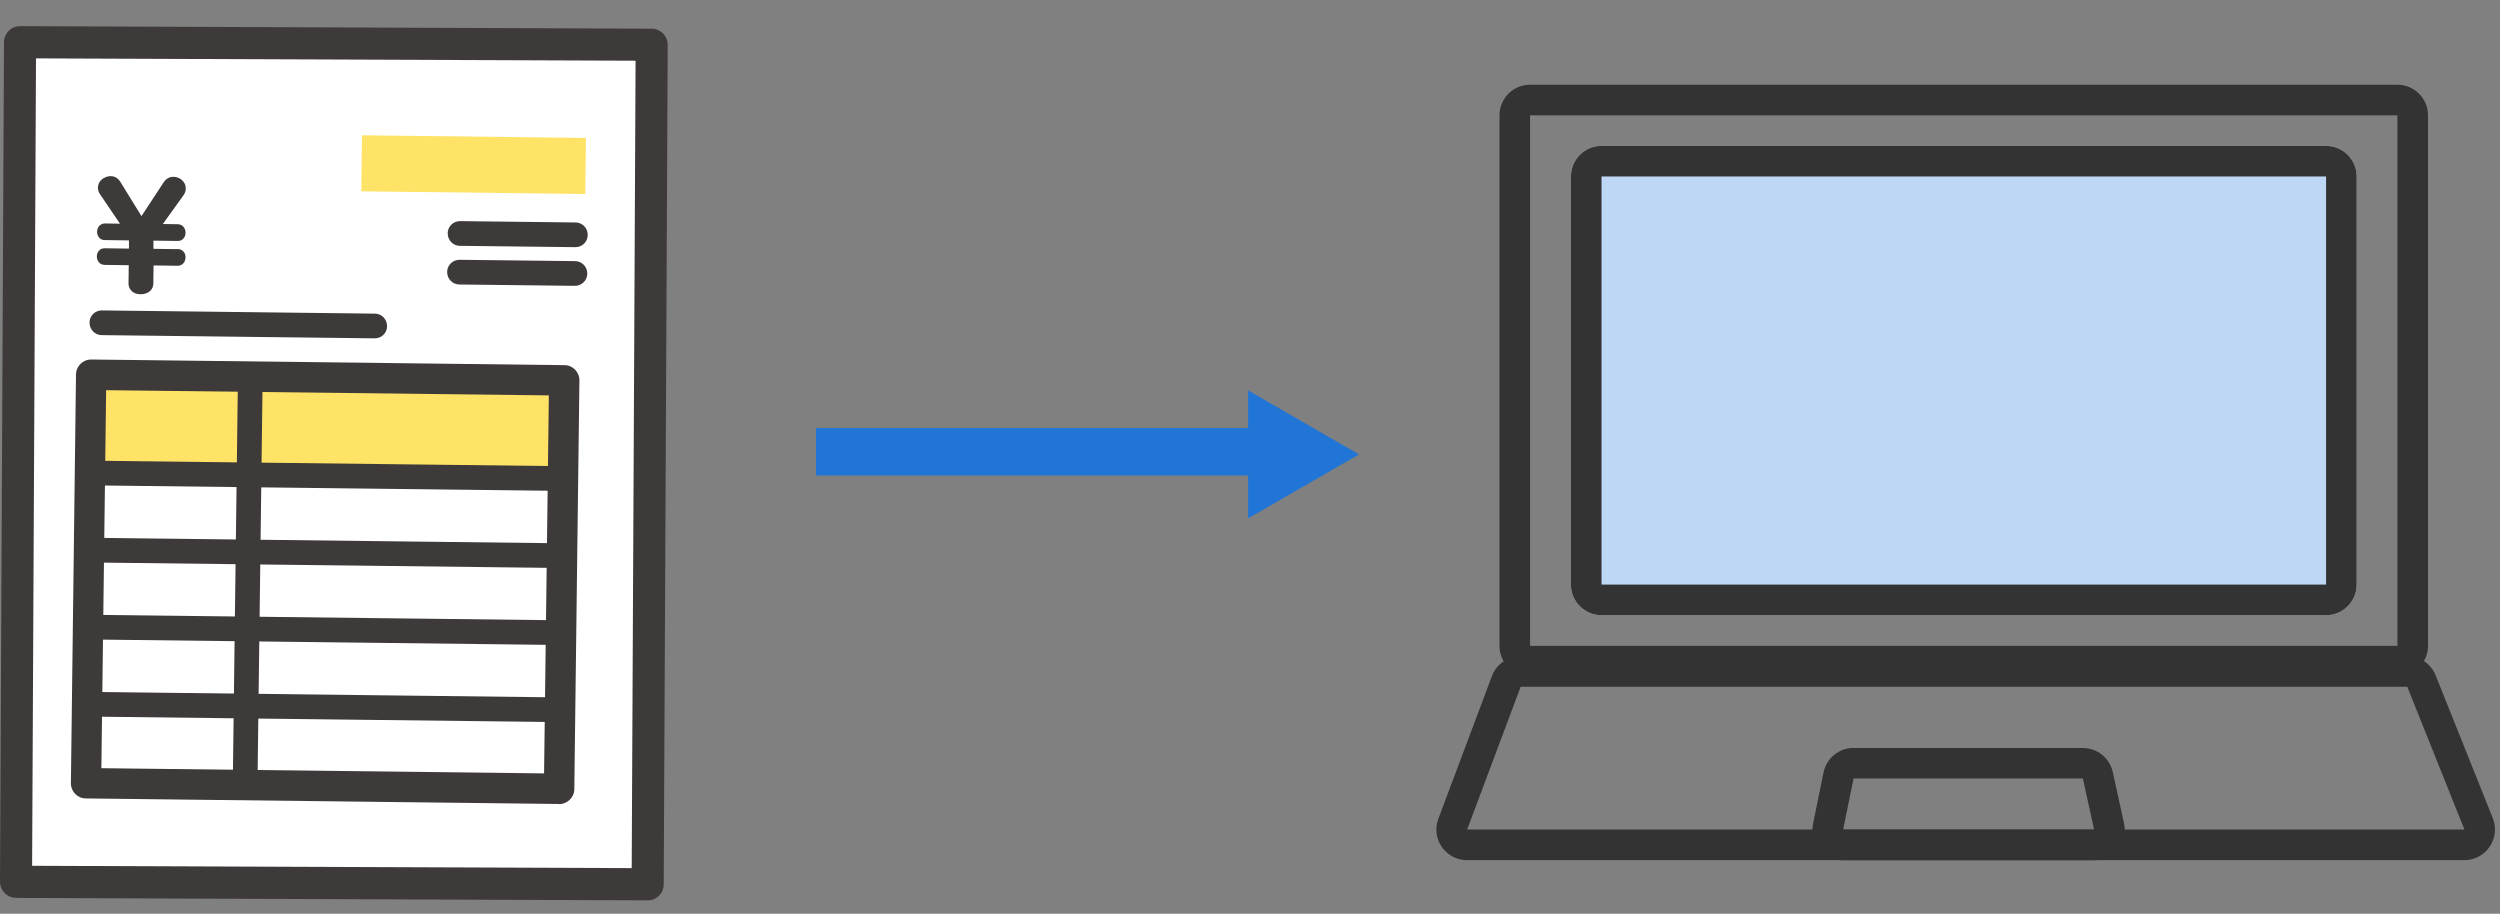 <?xml version="1.0" encoding="UTF-8"?>
<svg id="_レイヤー_1" data-name="レイヤー 1" xmlns="http://www.w3.org/2000/svg" xmlns:xlink="http://www.w3.org/1999/xlink" viewBox="0 0 225.66 82.48">
  <rect x="0" y="0" width="225.66" height="82.48" fill="#808080" stroke="none"/>
  <defs>
    <style>
      .cls-1 {
        mask: url(#mask);
      }

      .cls-2 {
        fill: #333;
        fill-rule: evenodd;
      }

      .cls-2, .cls-3, .cls-4, .cls-5, .cls-6, .cls-7 {
        stroke-width: 0px;
      }

      .cls-3 {
        fill: #3e3a39;
      }

      .cls-4 {
        fill: #2175d6;
      }

      .cls-5 {
        fill: #bed7f4;
      }

      .cls-6 {
        fill: #ffe366;
      }

      .cls-7 {
        fill: #fff;
      }
    </style>
    <mask id="mask" x="-9.09" y="-7.59" width="78.44" height="98.81" maskUnits="userSpaceOnUse">
      <g id="mask0_431_211" data-name="mask0 431 211">
        <path class="cls-7" d="m69.35-6.68L-7.85-7.59l-1.23,97.9,77.21.91,1.23-97.9Z"/>
      </g>
    </mask>
  </defs>
  <g class="cls-1">
    <g>
      <path class="cls-7" d="m58.82,4.03L1.81,3.81l-.36,75.78,57.01.22.36-75.78Z"/>
      <path class="cls-3" d="m1.43,81.04c-.79,0-1.43-.66-1.43-1.46L.36,3.8c0-.39.16-.75.43-1.02.27-.27.64-.42,1.03-.42l57.01.23c.38,0,.75.16,1.02.43.27.27.42.64.42,1.03l-.36,75.78c0,.8-.65,1.45-1.45,1.44l-57.01-.22h-.01ZM3.25,5.27l-.35,72.88,54.12.21.35-72.88-54.12-.21Z"/>
      <path class="cls-3" d="m16.04,22.49l-2.19-.03v-.74s2.2.03,2.2.03c.16,0,.29-.04.41-.13.19-.15.29-.35.29-.61,0-.23-.07-.42-.23-.58-.12-.12-.28-.18-.45-.19l-1.37-.02,1.86-2.59c.14-.19.21-.4.21-.62,0-.3-.12-.55-.35-.76-.22-.19-.48-.29-.78-.29-.35,0-.65.17-.87.5l-2,3.05-1.91-3.1c-.21-.33-.51-.51-.87-.51-.24,0-.47.07-.68.21-.3.19-.46.48-.47.83,0,.21.06.42.2.61l1.79,2.64-1.37-.02c-.12,0-.24.03-.34.09-.23.14-.35.37-.36.66,0,.22.07.4.21.55.12.13.28.2.48.2l2.19.03v.74s-2.2-.03-2.2-.03c-.15,0-.28.04-.38.11-.21.14-.32.36-.32.62,0,.23.07.42.23.58.12.12.28.18.46.19l2.19.03-.02,1.64c0,.18.04.35.13.49.2.32.52.49.97.49.36,0,.66-.11.89-.33.16-.17.24-.38.25-.63l.02-1.64,2.19.03c.12,0,.24-.03.34-.09.23-.14.35-.37.36-.66,0-.24-.08-.45-.25-.59-.12-.11-.26-.16-.43-.17h0Z"/>
      <path class="cls-6" d="m52.89,12.45l-20.22-.24-.06,5.06,20.22.24.06-5.06Z"/>
      <path class="cls-6" d="m50.02,34.31l-41.79-.49-.11,8.87,41.79.49.11-8.87Z"/>
      <path class="cls-3" d="m50.45,72.57l-42.7-.5c-.76,0-1.36-.63-1.35-1.39l.46-36.87c0-.76.63-1.37,1.39-1.36l42.7.51c.76,0,1.36.63,1.35,1.39l-.46,36.87c0,.76-.63,1.37-1.39,1.36h0Zm-41.3-3.23l39.96.47.43-34.12-39.96-.47-.43,34.12Z"/>
      <path class="cls-3" d="m51.93,22.31l-10.42-.12c-.61,0-1.1-.51-1.1-1.13,0-.62.51-1.11,1.12-1.1l10.42.12c.61,0,1.11.51,1.1,1.13,0,.62-.51,1.11-1.12,1.1Z"/>
      <path class="cls-3" d="m51.88,25.8l-10.42-.12c-.61,0-1.1-.51-1.1-1.13,0-.61.51-1.11,1.13-1.1l10.42.12c.61,0,1.11.51,1.1,1.13,0,.61-.51,1.11-1.12,1.1Z"/>
      <path class="cls-3" d="m33.82,30.54l-24.64-.29c-.61,0-1.1-.51-1.1-1.13,0-.62.51-1.11,1.12-1.1l24.64.29c.61,0,1.1.51,1.1,1.13,0,.62-.51,1.11-1.12,1.1Z"/>
      <path class="cls-3" d="m49.9,44.3l-40.9-.48c-.61,0-1.1-.51-1.1-1.13,0-.62.51-1.11,1.12-1.1l40.9.48c.61,0,1.1.51,1.1,1.13,0,.61-.51,1.11-1.12,1.1h0Z"/>
      <path class="cls-3" d="m49.81,51.26l-40.9-.48c-.61,0-1.1-.51-1.1-1.13,0-.62.51-1.11,1.12-1.1l40.9.48c.61,0,1.1.51,1.1,1.13,0,.61-.51,1.11-1.12,1.1h0Z"/>
      <path class="cls-3" d="m49.73,58.21l-40.9-.48c-.61,0-1.1-.51-1.1-1.13,0-.62.51-1.11,1.12-1.1l40.9.48c.61,0,1.1.51,1.1,1.13,0,.61-.51,1.11-1.12,1.1h0Z"/>
      <path class="cls-3" d="m49.64,65.17l-40.9-.48c-.61,0-1.1-.51-1.1-1.13,0-.61.51-1.11,1.12-1.1l40.9.48c.61,0,1.1.51,1.1,1.13,0,.61-.51,1.11-1.12,1.1h0Z"/>
      <path class="cls-3" d="m22.11,71.98c-.61,0-1.11-.51-1.1-1.13l.46-36.27c0-.62.51-1.11,1.13-1.1.61,0,1.11.51,1.1,1.13l-.46,36.27c0,.62-.51,1.11-1.13,1.1Z"/>
    </g>
  </g>
  <path class="cls-4" d="m122.66,41.01l-10-5.77v11.55l10-5.77Zm-47.49,1h38.49v-2h-38.49v2Z"/>
  <rect class="cls-4" x="73.66" y="38.64" width="44.12" height="4.28"/>
  <path class="cls-5" d="m141.8,15.93c0-1.53,1.24-2.76,2.76-2.76h65.4c1.53,0,2.76,1.24,2.76,2.76v36.84c0,1.53-1.24,2.76-2.76,2.76h-65.4c-1.53,0-2.76-1.24-2.76-2.76V15.93Z"/>
  <path class="cls-2" d="m209.96,15.93h-65.4v36.84h65.4V15.93Zm-65.4-2.76c-1.53,0-2.76,1.24-2.76,2.76v36.84c0,1.53,1.24,2.76,2.76,2.76h65.4c1.53,0,2.76-1.24,2.76-2.76V15.93c0-1.53-1.24-2.76-2.76-2.76h-65.4Z"/>
  <path class="cls-2" d="m216.4,10.41h-78.29v47.89h78.29V10.41Zm-78.29-2.76c-1.53,0-2.76,1.24-2.76,2.76v47.89c0,1.53,1.24,2.76,2.76,2.76h78.29c1.53,0,2.76-1.24,2.76-2.76V10.41c0-1.53-1.24-2.76-2.76-2.76h-78.29Z"/>
  <path class="cls-2" d="m217.29,61.99h-80.03l-4.83,12.89h90.02l-5.16-12.89Zm-80.03-2.76c-1.15,0-2.18.71-2.59,1.79l-4.84,12.89c-.68,1.81.66,3.73,2.59,3.73h90.02c1.95,0,3.29-1.97,2.57-3.79l-5.16-12.89c-.42-1.05-1.44-1.74-2.57-1.74h-80.03Z"/>
  <path class="cls-2" d="m188.02,70.27h-20.71l-.94,4.61h22.65l-1.01-4.61Zm-20.71-2.76c-1.31,0-2.44.92-2.71,2.21l-.94,4.61c-.35,1.71.96,3.32,2.71,3.32h22.65c1.76,0,3.08-1.63,2.7-3.35l-1.01-4.61c-.28-1.27-1.4-2.17-2.7-2.17h-20.71Z"/>
</svg>